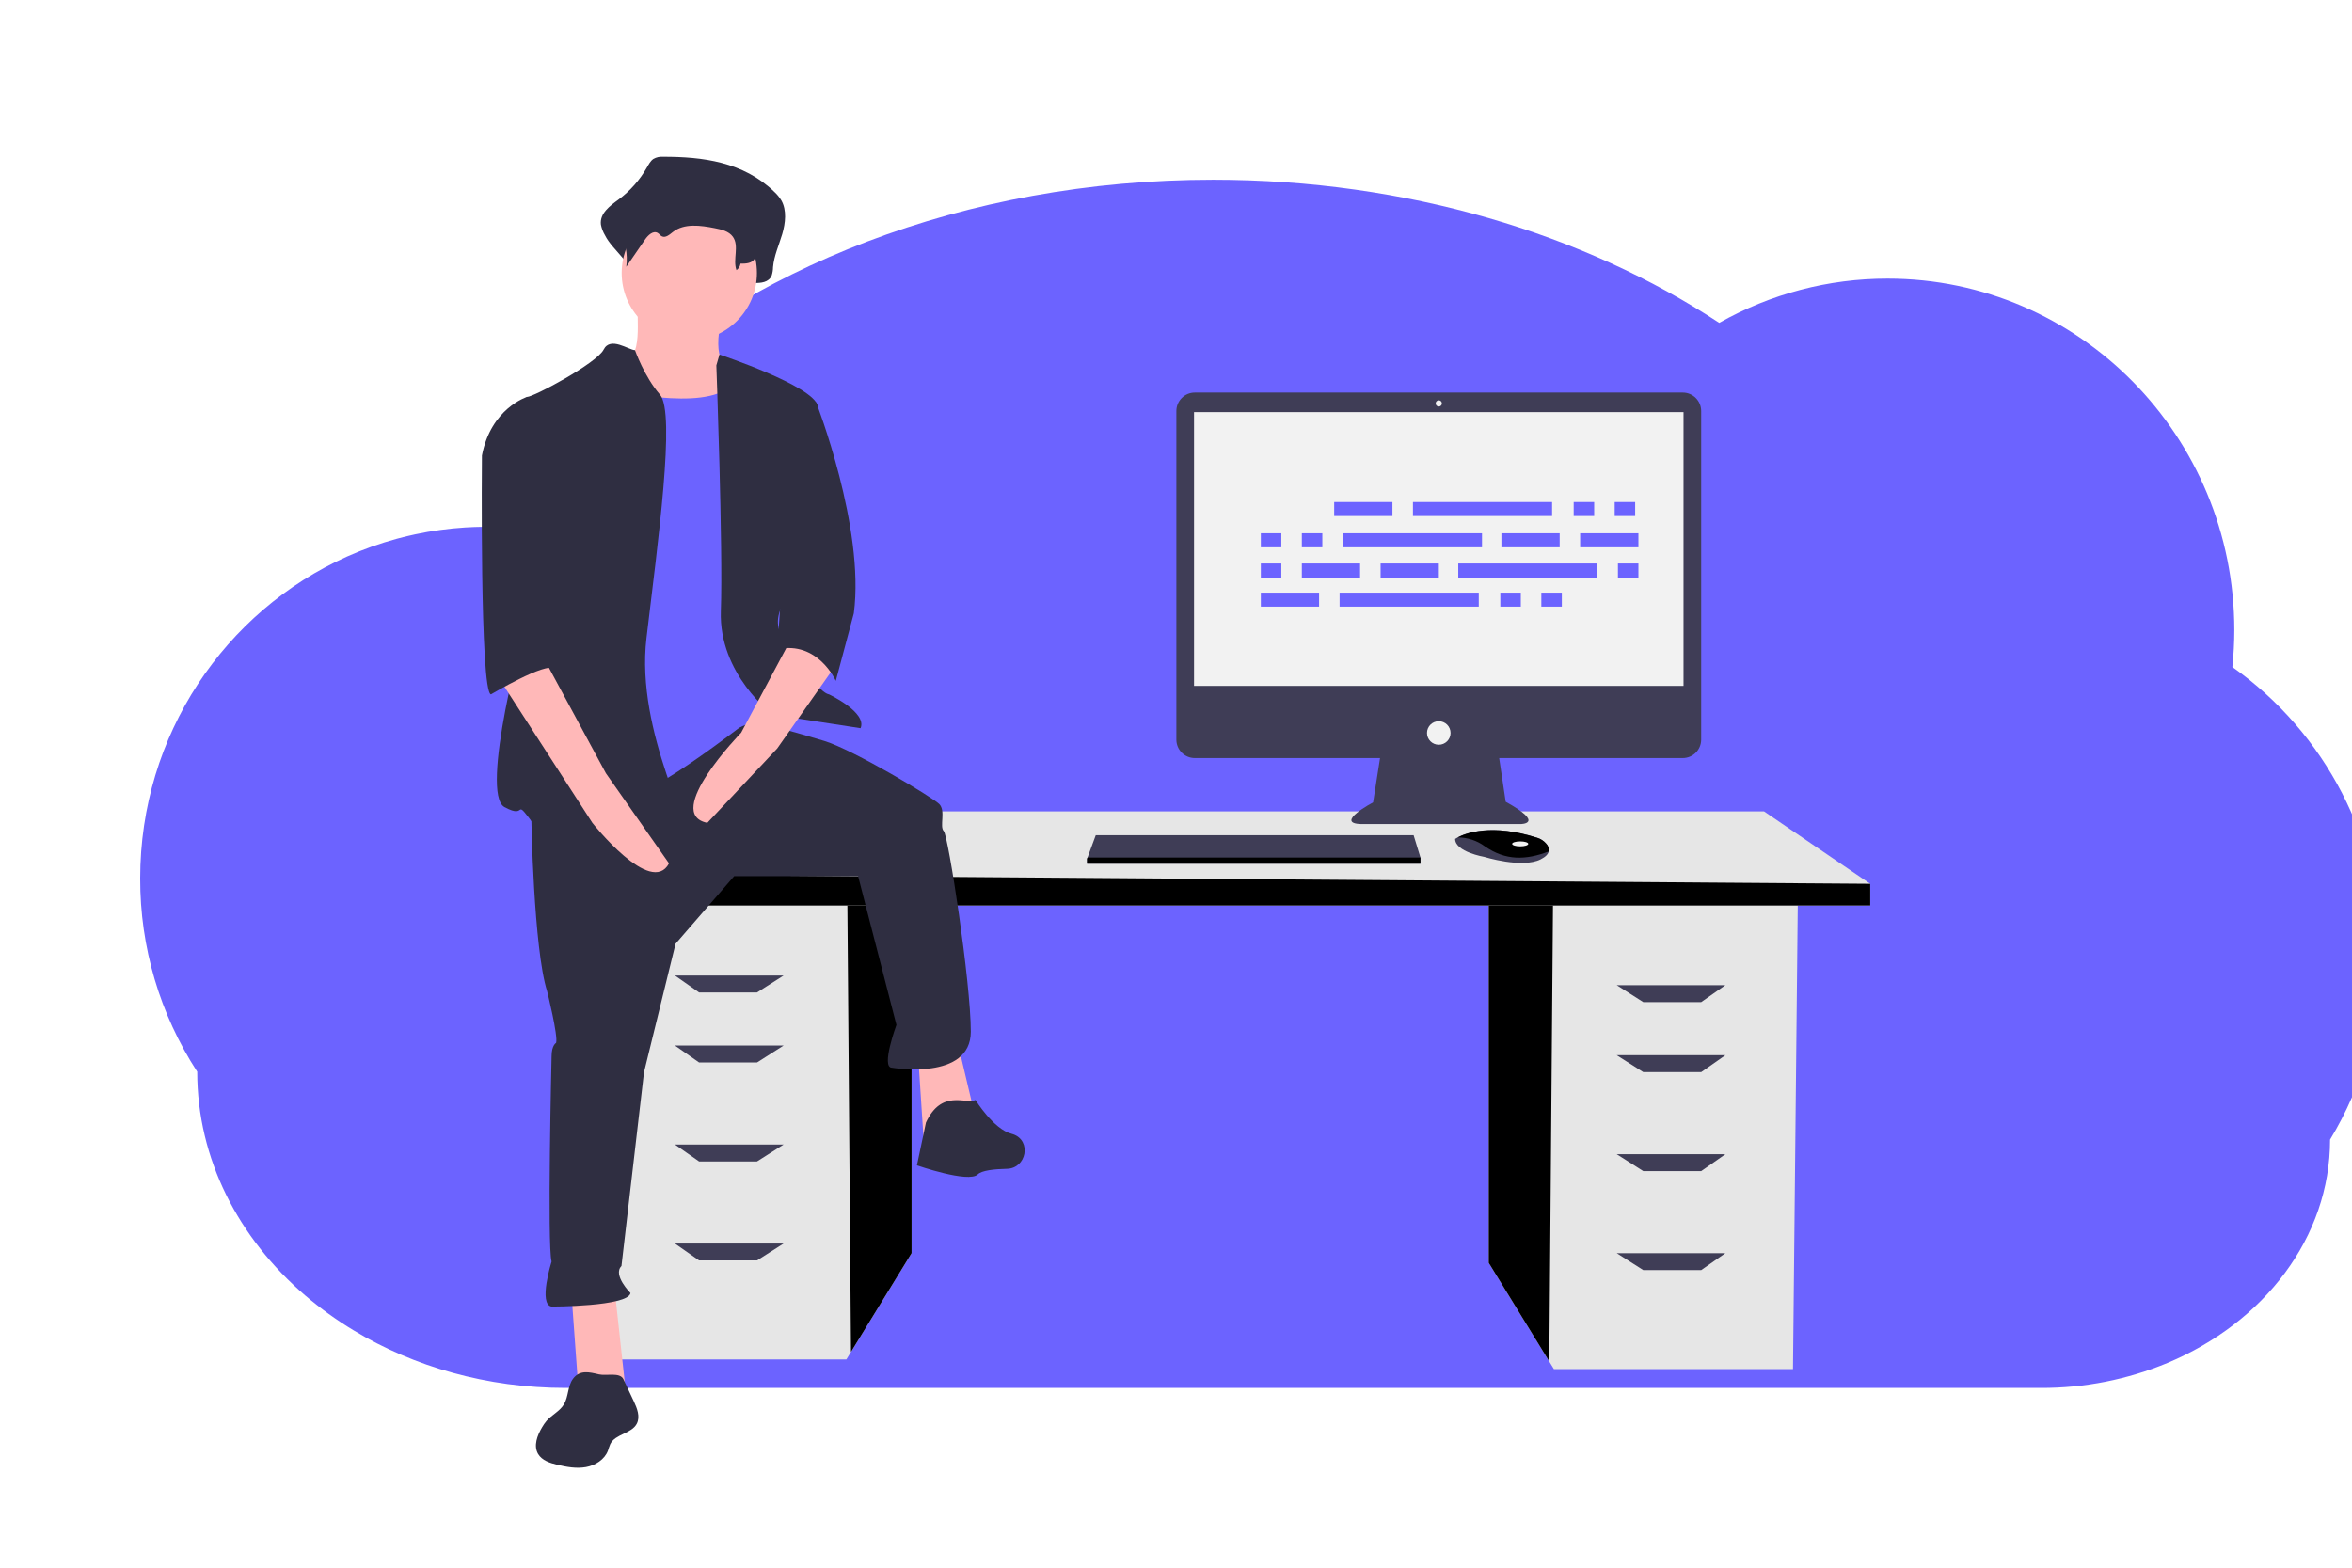 <?xml version="1.0" encoding="UTF-8" standalone="no"?>
<!DOCTYPE svg PUBLIC "-//W3C//DTD SVG 1.1//EN" "http://www.w3.org/Graphics/SVG/1.1/DTD/svg11.dtd">
<svg version="1.1" xmlns="http://www.w3.org/2000/svg" xmlns:xlink="http://www.w3.org/1999/xlink" preserveAspectRatio="xMidYMid meet" viewBox="0 0 1200 800" width="1200" height="800"><defs><path d="M1208.08 537.28C1203.67 552.83 1197.2 567.72 1188.82 581.54C1188.82 631.61 1155.02 674.89 1105.95 695.48C1085.45 704 1063.46 708.35 1041.25 708.27C965.99 708.27 363.84 708.27 288.58 708.27C248.35 708.27 211.07 697.42 180.49 678.93C171.74 673.66 163.44 667.68 155.67 661.05C121.69 631.84 100.62 591.49 100.62 546.91C81.55 517.54 71.44 483.26 71.52 448.24C71.52 374.92 114.89 311.87 177.01 284.03C185.26 280.34 193.79 277.29 202.51 274.92C207.14 273.66 210.93 272.89 211.86 272.66C220.27 270.87 228.79 269.7 237.36 269.16C240.46 268.97 243.58 268.86 246.71 268.83C247.74 268.83 248.31 268.83 248.43 268.83C251.88 268.83 255.31 268.95 258.72 269.15C258.83 268.96 259.73 267.44 259.84 267.25C261.9 263.82 263.64 261.13 264.06 260.45C267.96 254.31 271.42 249.56 272.23 248.35C275.22 244.16 278.33 240.04 281.58 235.98C282.08 235.38 282.35 235.05 282.41 234.98C285.17 231.54 287.48 228.86 288.05 228.18C297.04 217.7 305.14 209.88 307.04 207.84C379.11 137.2 492.02 91.72 618.95 91.72C717.72 91.72 808.01 119.26 877.16 164.76C903.36 149.93 932.95 142.15 963.06 142.18C1060.74 142.18 1139.96 222.51 1139.96 321.6C1139.95 327.86 1139.62 334.13 1138.96 340.37C1186.75 374.19 1215.09 429.16 1214.92 487.71C1214.94 504.47 1212.63 521.15 1208.08 537.28Z" id="f1ssOhuaqE"></path><path d="M759.55 644.44L790.46 694.82L792.81 698.65L914.79 698.65L917.25 459.63L759.55 459.63L759.55 459.63L759.55 644.44Z" id="a4eqDdZgDA"></path><path d="M759.55 644.44L790.46 694.82L792.36 459.63L759.55 459.63L759.55 459.63L759.55 644.44Z" id="bxrgVyKvb"></path><path d="M465.09 639.51L434.18 689.89L431.82 693.72L309.85 693.72L307.39 454.7L465.09 454.7L465.09 454.7L465.09 639.51Z" id="a1rsdXtufF"></path><path d="M465.09 639.51L434.18 689.89L432.28 454.7L465.09 454.7L465.09 454.7L465.09 639.51Z" id="b6dWiT87LL"></path><path d="M954.21 462.09L291.37 462.09L291.37 446.08L352.97 414.04L900 414.04L954.21 451.01L954.21 451.01L954.21 462.09Z" id="bsfy5bo8Y"></path><path d="M954.21 462.09L291.37 462.09L291.37 446.08L954.21 451.01L954.21 451.01L954.21 462.09Z" id="c2ohehSsQb"></path><path d="M356.67 506.45L344.35 497.82L399.79 497.82L386.24 506.45L386.24 506.45L356.67 506.45Z" id="cQzU010tS"></path><path d="M356.67 542.18L344.35 533.55L399.79 533.55L386.24 542.18L386.24 542.18L356.67 542.18Z" id="b1P1zqeczO"></path><path d="M356.67 592.69L344.35 584.07L399.79 584.07L386.24 592.69L386.24 592.69L356.67 592.69Z" id="ay0HYtvjm"></path><path d="M356.67 643.21L344.35 634.58L399.79 634.58L386.24 643.21L386.24 643.21L356.67 643.21Z" id="idzjsrmlT"></path><path d="M867.97 511.38L880.29 502.75L824.85 502.75L838.4 511.38L838.4 511.38L867.97 511.38Z" id="b9uFoDjm9"></path><path d="M867.97 547.11L880.29 538.48L824.85 538.48L838.4 547.11L838.4 547.11L867.97 547.11Z" id="aXvMY9vx"></path><path d="M867.97 597.62L880.29 589L824.85 589L838.4 597.62L838.4 597.62L867.97 597.62Z" id="alK7yT33V"></path><path d="M867.97 648.13L880.29 639.51L824.85 639.51L838.4 648.13L838.4 648.13L867.97 648.13Z" id="a4aSdcybSh"></path><path d="M609.6 200.33C604.41 200.33 600.19 204.55 600.19 209.75C600.19 209.75 600.19 209.75 600.19 209.75C600.19 226.52 600.19 360.67 600.19 377.43C600.19 382.63 604.4 386.85 609.6 386.85C609.6 386.85 609.6 386.85 609.6 386.85C615.9 386.85 647.4 386.85 704.1 386.85C701.98 400.41 700.8 407.94 700.56 409.45C700.56 409.45 680.33 420.2 694.55 420.52C694.55 420.52 775.8 420.52 775.8 420.52C775.8 420.52 788.76 420.52 768.21 409.14C767.99 407.65 766.88 400.22 764.88 386.85C821.07 386.85 852.29 386.85 858.54 386.85C863.73 386.85 867.95 382.64 867.95 377.44C867.95 377.44 867.95 377.44 867.95 377.43C867.95 360.67 867.95 226.52 867.95 209.75C867.95 204.55 863.74 200.33 858.54 200.33C858.54 200.33 858.54 200.33 858.54 200.33C858.54 200.33 634.5 200.33 609.6 200.33Z" id="a1AMPfjWgw"></path><path d="M858.94 210.29C858.94 210.29 858.94 210.29 858.94 210.29C858.94 294.13 858.94 340.7 858.94 350.02C858.94 350.02 858.94 350.02 858.94 350.02C709.1 350.02 625.85 350.02 609.2 350.02C609.2 350.02 609.2 350.02 609.2 350.02C609.2 266.18 609.2 219.61 609.2 210.29C609.2 210.29 609.2 210.29 609.2 210.29C759.04 210.29 842.29 210.29 858.94 210.29Z" id="c83JKH1bi"></path><path d="M734.07 204.29C733.2 204.29 732.49 204.99 732.49 205.87C732.49 206.74 733.2 207.45 734.07 207.45C734.94 207.45 735.65 206.74 735.65 205.87C735.65 204.99 734.94 204.29 734.07 204.29Z" id="g380ExMGOR"></path><path d="M734.07 368.04C730.75 368.04 728.06 370.73 728.06 374.05C728.06 377.36 730.75 380.05 734.07 380.05C737.39 380.05 740.08 377.36 740.08 374.05C740.08 370.73 737.39 368.04 734.07 368.04Z" id="j3s2AvGfnU"></path><path d="M724.71 440.75L554.63 440.75L554.63 438.22L554.87 437.59L559.06 426.21L721.23 426.21L724.71 437.59L724.71 437.59L724.71 440.75Z" id="a2Nc8vEQcp"></path><path d="M786.04 438.54C776.56 443.28 757.27 437.27 757.27 437.27C757.27 437.27 742.41 434.74 742.41 428.1C742.83 427.82 743.27 427.56 743.72 427.33C747.7 425.22 760.92 420.01 784.37 427.55C786.09 428.09 787.63 429.1 788.82 430.47C789.89 431.52 790.39 433.01 790.16 434.49C789.85 435.82 788.68 437.21 786.04 438.54Z" id="c1hvqUsRp"></path><path d="M757.59 431.9C753.57 428.93 748.71 427.33 743.72 427.33C747.7 425.22 760.92 420.01 784.37 427.55C786.09 428.09 787.63 429.1 788.82 430.47C789.89 431.52 790.39 433.01 790.16 434.49C778.55 438.94 768.21 439.27 757.59 431.9Z" id="aazJefpRl"></path><path d="M779.72 430.63C779.72 431.33 777.88 431.9 775.61 431.9C773.34 431.9 771.5 431.33 771.5 430.63C771.5 429.93 773.34 429.37 775.61 429.37C777.88 429.37 779.72 429.93 779.72 430.63Z" id="b24rSjjVmR"></path><path d="M724.71 440.75L554.63 440.75L554.63 438.22L554.87 437.59L724.71 437.59L724.71 437.59L724.71 440.75Z" id="aoCM8UuSo"></path><path d="M333.36 81.11C331.88 82.12 330.95 83.89 330.01 85.53C326.38 91.9 321.47 97.45 315.59 101.82C311.3 104.96 305.85 108.87 306.59 114.66C306.97 116.57 307.68 118.4 308.68 120.08C312.63 128.06 323.41 134.22 322.35 143.33C326.28 136.76 321.03 133.5 324.96 126.93C326.83 123.8 330.07 120.27 332.9 122.23C333.84 122.89 334.46 124.07 335.45 124.65C337.8 126.03 340.3 123.39 342.37 121.52C349.54 115.09 359.74 116.77 368.66 118.78C372.87 119.73 377.5 120.97 379.99 124.99C383.26 130.29 376.88 136 375.27 141.99C374.82 143.73 375.86 145.51 377.61 145.96C377.99 146.06 378.38 146.09 378.77 146.05C381.44 145.78 384.61 145.57 384.77 144.39C388.14 144.51 392.27 144.13 393.71 140.62C394.15 139.23 394.39 137.79 394.4 136.33C394.93 130.44 397.43 125.07 399.09 119.46C400.75 113.85 401.47 107.28 398.67 102.31C397.67 100.66 396.44 99.16 395.01 97.86C379.15 82.51 358.29 79.98 338.31 80C336.59 79.86 334.86 80.24 333.36 81.11Z" id="c2l0sKgEY9"></path><path d="M316.6 185.88C316.6 185.88 328.1 227.28 328.1 227.28C331.94 227.74 351.1 230.04 385.6 234.18C377.32 206.58 372.72 191.24 371.8 188.18C371.8 188.18 362.6 184.73 368.35 161.73C374.1 138.73 325.8 154.83 325.8 154.83C323.96 161.04 329.25 183.58 316.6 185.88Z" id="cb8CaYmA"></path><path d="M295.33 711.99L319.48 711.99L312.58 648.74L290.73 648.74L290.73 648.74L295.33 711.99Z" id="eg998Uc5L"></path><path d="M471.27 582.04L497.72 570.54L487.37 526.84L467.82 529.14L467.82 529.14L471.27 582.04Z" id="c1W0MpCCf"></path><path d="M271.07 417.21C271.07 417.21 272.22 483.91 279.12 505.76C279.12 505.76 284.87 528.76 283.72 532.21C283.72 532.21 281.42 533.36 281.42 539.11C281.42 539.11 279.12 635.71 281.42 643.76C281.42 643.76 274.52 665.6 281.42 666.75C281.42 666.75 320.52 666.75 321.67 659.85C321.67 659.85 312.47 650.65 317.07 646.06C317.07 646.06 328.57 547.16 328.57 547.16C329.64 542.79 335.01 520.94 344.67 481.61L374.57 447.11L437.81 447.11C449.54 492.65 456.06 517.95 457.36 523.01C457.36 523.01 449.31 544.86 455.06 544.86C455.06 544.86 495.31 551.76 495.31 526.46C495.31 501.16 483.81 426.41 481.51 424.11C479.21 421.81 482.66 413.76 479.21 410.31C475.76 406.86 435.51 382.71 420.56 378.11C405.62 373.51 384.64 368.04 384.64 368.04C361.93 377.87 293.78 407.38 271.07 417.21Z" id="a3zm6Bpc7"></path><path d="M472.42 572.84C472.42 572.84 467.82 594.69 467.82 594.69C467.82 594.69 494.27 603.89 498.87 599.29C500.87 597.29 507.23 596.59 513.77 596.45C523.73 596.22 526.38 582.13 516.97 578.85C516.55 578.7 516.21 578.62 516.12 578.59C506.92 576.29 497.72 561.34 497.72 561.34C492.66 563.64 480.47 555.59 472.42 572.84Z" id="b5eqQJZcT"></path><path d="M351.68 104.81C332.62 104.81 317.18 120.25 317.18 139.3C317.18 158.36 332.62 173.8 351.68 173.8C370.73 173.8 386.18 158.36 386.18 139.3C386.18 120.25 370.73 104.81 351.68 104.81Z" id="b28MbFJWhu"></path><path d="M376.98 193.35C376.98 193.35 396.53 245.1 396.53 245.1C396.99 250.01 399.29 274.54 403.43 318.7C397.22 342.85 393.77 356.26 393.08 358.95C393.08 358.95 339.03 402.65 321.78 406.1C321.78 406.1 278.08 411.85 278.08 411.85C278.08 411.85 286.13 284.2 286.13 281.9C286.13 279.6 306.83 200.25 306.83 200.25C320.86 198.87 363.18 211.75 376.98 193.35Z" id="a103MRhRXr"></path><path d="M307.98 178.4C304.53 185.3 272.33 202.55 268.88 202.55C265.43 202.55 275.78 298 271.18 309.5C266.58 321 244.73 404.95 257.38 411.85C270.03 418.75 260.83 404.95 273.48 422.2C286.13 439.44 348.23 439.44 351.68 432.54C355.13 425.65 324.08 373.9 329.83 325.6C335.58 277.3 344.78 210.6 336.73 201.4C328.68 192.2 323.97 178.69 323.97 178.69C320.77 178.63 311.43 171.5 307.98 178.4Z" id="aQghPzNB6"></path><path d="M367.08 180.94C367.08 180.94 414.93 196.8 417.23 207.15C417.23 207.15 418.38 289.95 410.33 295.7C410.33 295.7 390.78 310.65 398.83 324.45C398.83 324.45 416.08 353.2 422.98 354.35C422.98 354.35 442.52 363.55 439.07 371.6C439.07 371.6 394.23 364.7 394.23 364.7C394.23 364.7 366.63 344 367.78 311.8C368.93 279.6 365.48 186.45 365.48 186.45C365.8 185.35 366.92 181.49 367.08 180.94Z" id="a2qu24RuL"></path><path d="M405.73 322.15C389.17 353.2 379.97 370.45 378.13 373.9C378.13 373.9 337.88 415.3 360.88 419.9C360.88 419.9 396.53 381.95 396.53 381.95C398.52 379.11 408.49 364.93 426.43 339.4L405.73 322.15Z" id="dH7bRb3SW"></path><path d="M335.96 89.81C334.83 90.64 333.9 91.7 333.23 92.94C330.16 97.55 326.17 101.47 321.49 104.45C318.01 106.67 313.57 109.43 314.17 113.52C314.49 114.9 315.07 116.19 315.87 117.35C319.1 123.05 320.38 129.64 319.53 136.14C320.49 134.74 328.16 123.59 329.12 122.2C330.64 119.98 333.29 117.49 335.59 118.88C336.36 119.34 336.86 120.18 337.66 120.58C339.57 121.56 341.61 119.7 343.3 118.38C349.14 113.83 357.44 115.02 364.7 116.44C368.13 117.11 371.89 117.98 373.92 120.83C377.29 125.56 373.77 132.39 375.74 137.85C376.85 137.07 377.6 135.88 377.81 134.54C380.56 134.62 383.92 134.35 385.09 131.87C385.45 130.9 385.64 129.88 385.65 128.84C386.08 124.68 388.12 120.88 389.47 116.92C390.82 112.95 391.4 108.31 389.13 104.8C388.3 103.61 387.29 102.55 386.15 101.65C373.23 90.8 356.26 89.01 340 89.03C338.6 88.92 337.21 89.19 335.96 89.81Z" id="aa0mdIj6f"></path><path d="M405.73 202.55C412.15 204.26 415.73 205.21 416.44 205.4C416.44 205.4 441.37 269.25 435.63 312.95C435.63 312.95 426.43 347.45 426.43 347.45C426.43 347.45 417.23 326.75 396.53 331.35C397.75 314.18 400.82 271.24 405.73 202.55Z" id="e1TVwnPdg"></path><path d="M287.65 716.76C285.52 720.22 281.51 722.03 278.84 725.08C277.99 726.1 277.24 727.19 276.58 728.34C274.11 732.48 272.1 737.78 274.53 741.94C276.49 745.29 280.61 746.6 284.38 747.49C289.15 748.62 294.1 749.52 298.93 748.66C303.75 747.8 308.47 744.84 310.19 740.25C310.53 739.1 310.93 737.97 311.39 736.86C314.01 731.71 322.21 731.65 324.88 726.54C326.76 722.96 325.04 718.63 323.31 714.97C322.79 713.86 318.58 704.92 318.06 703.81C316.31 700.1 309.24 702.23 305.56 701.34C300.75 700.19 295.78 698.91 292.32 703.63C289.55 707.4 290.11 712.78 287.65 716.76Z" id="a1rliR2SBZ"></path><path d="M253.93 345.15C282.91 390 299.01 414.91 302.23 419.9C302.23 419.9 332.13 457.84 341.33 440.59C341.33 440.59 309.13 394.6 309.13 394.6C307.06 390.76 296.71 371.6 278.08 337.1L253.93 345.15Z" id="a28qtaPTeb"></path><path d="M268.88 202.55C268.88 202.55 250.48 208.3 245.88 232.45C245.88 232.45 244.73 353.2 250.48 354.35C250.48 354.35 278.88 337.53 282.5 341.34C282.5 341.34 274.63 325.6 278.08 315.25C281.53 304.9 278.08 204.85 278.08 204.85C276.24 204.39 269.8 202.78 268.88 202.55Z" id="d1nhEA5cds"></path><path d="M710.43 256.18C710.43 256.18 710.43 256.18 710.43 256.18C710.43 260.48 710.43 262.86 710.43 263.34C710.43 263.34 710.43 263.34 710.43 263.34C692.6 263.34 682.69 263.34 680.71 263.34C680.71 263.34 680.71 263.34 680.71 263.34C680.71 259.05 680.71 256.66 680.71 256.18C680.71 256.18 680.71 256.18 680.71 256.18C698.54 256.18 708.45 256.18 710.43 256.18Z" id="a3taLhgz5w"></path><path d="M813.36 256.18C813.36 256.18 813.36 256.18 813.36 256.18C813.36 260.48 813.36 262.86 813.36 263.34C813.36 263.34 813.36 263.34 813.36 263.34C807.08 263.34 803.6 263.34 802.9 263.34C802.9 263.34 802.9 263.34 802.9 263.34C802.9 259.05 802.9 256.66 802.9 256.18C802.9 256.18 802.9 256.18 802.9 256.18C809.18 256.18 812.66 256.18 813.36 256.18Z" id="a1kaSCOknU"></path><path d="M834.27 256.18C834.27 256.18 834.27 256.18 834.27 256.18C834.27 260.48 834.27 262.86 834.27 263.34C834.27 263.34 834.27 263.34 834.27 263.34C828 263.34 824.51 263.34 823.82 263.34C823.82 263.34 823.82 263.34 823.82 263.34C823.82 259.05 823.82 256.66 823.82 256.18C823.82 256.18 823.82 256.18 823.82 256.18C830.09 256.18 833.58 256.18 834.27 256.18Z" id="atra3cmU2"></path><path d="M791.89 256.18C791.89 256.18 791.89 256.18 791.89 256.18C791.89 260.48 791.89 262.86 791.89 263.34C791.89 263.34 791.89 263.34 791.89 263.34C749.29 263.34 725.62 263.34 720.89 263.34C720.89 263.34 720.89 263.34 720.89 263.34C720.89 259.05 720.89 256.66 720.89 256.18C720.89 256.18 720.89 256.18 720.89 256.18C763.49 256.18 787.16 256.18 791.89 256.18Z" id="f3a3S4Hz7I"></path><path d="M673 302.42C673 302.42 673 302.42 673 302.42C673 306.71 673 309.1 673 309.57C673 309.57 673 309.57 673 309.57C655.17 309.57 645.26 309.57 643.28 309.57C643.28 309.57 643.28 309.57 643.28 309.57C643.28 305.28 643.28 302.89 643.28 302.42C643.28 302.42 643.28 302.42 643.28 302.42C661.12 302.42 671.02 302.42 673 302.42Z" id="e2uZOBDoz"></path><path d="M775.93 302.42C775.93 302.42 775.93 302.42 775.93 302.42C775.93 306.71 775.93 309.1 775.93 309.57C775.93 309.57 775.93 309.57 775.93 309.57C769.66 309.57 766.17 309.57 765.47 309.57C765.47 309.57 765.47 309.57 765.47 309.57C765.47 305.28 765.47 302.89 765.47 302.42C765.47 302.42 765.47 302.42 765.47 302.42C771.75 302.42 775.23 302.42 775.93 302.42Z" id="bPlnR0IHv"></path><path d="M796.85 302.42C796.85 302.42 796.85 302.42 796.85 302.42C796.85 306.71 796.85 309.1 796.85 309.57C796.85 309.57 796.85 309.57 796.85 309.57C790.57 309.57 787.09 309.57 786.39 309.57C786.39 309.57 786.39 309.57 786.39 309.57C786.39 305.28 786.39 302.89 786.39 302.42C786.39 302.42 786.39 302.42 786.39 302.42C792.66 302.42 796.15 302.42 796.85 302.42Z" id="a3J8CoXI8N"></path><path d="M754.47 302.42C754.47 302.42 754.47 302.42 754.47 302.42C754.47 306.71 754.47 309.1 754.47 309.57C754.47 309.57 754.47 309.57 754.47 309.57C711.86 309.57 688.2 309.57 683.46 309.57C683.46 309.57 683.46 309.57 683.46 309.57C683.46 305.28 683.46 302.89 683.46 302.42C683.46 302.42 683.46 302.42 683.46 302.42C726.06 302.42 749.73 302.42 754.47 302.42Z" id="c25wBl97"></path><path d="M795.75 272.14C795.75 272.14 795.75 272.14 795.75 272.14C795.75 276.44 795.75 278.82 795.75 279.3C795.75 279.3 795.75 279.3 795.75 279.3C777.91 279.3 768.01 279.3 766.02 279.3C766.02 279.3 766.02 279.3 766.02 279.3C766.02 275.01 766.02 272.62 766.02 272.14C766.02 272.14 766.02 272.14 766.02 272.14C783.86 272.14 793.76 272.14 795.75 272.14Z" id="acn1lIpnw"></path><path d="M835.93 272.14C835.93 272.14 835.93 272.14 835.93 272.14C835.93 276.44 835.93 278.82 835.93 279.3C835.93 279.3 835.93 279.3 835.93 279.3C818.09 279.3 808.19 279.3 806.2 279.3C806.2 279.3 806.2 279.3 806.2 279.3C806.2 275.01 806.2 272.62 806.2 272.14C806.2 272.14 806.2 272.14 806.2 272.14C824.04 272.14 833.94 272.14 835.93 272.14Z" id="fRdEb1eur"></path><path d="M653.74 272.14C653.74 272.14 653.74 272.14 653.74 272.14C653.74 276.44 653.74 278.82 653.74 279.3C653.74 279.3 653.74 279.3 653.74 279.3C647.47 279.3 643.98 279.3 643.28 279.3C643.28 279.3 643.28 279.3 643.28 279.3C643.28 275.01 643.28 272.62 643.28 272.14C643.28 272.14 643.28 272.14 643.28 272.14C649.56 272.14 653.04 272.14 653.74 272.14Z" id="c4mdB3WeB"></path><path d="M674.66 272.14C674.66 272.14 674.66 272.14 674.66 272.14C674.66 276.44 674.66 278.82 674.66 279.3C674.66 279.3 674.66 279.3 674.66 279.3C668.38 279.3 664.9 279.3 664.2 279.3C664.2 279.3 664.2 279.3 664.2 279.3C664.2 275.01 664.2 272.62 664.2 272.14C664.2 272.14 664.2 272.14 664.2 272.14C670.47 272.14 673.96 272.14 674.66 272.14Z" id="bmG5eVLDl"></path><path d="M756.12 272.14C756.12 272.14 756.12 272.14 756.12 272.14C756.12 276.44 756.12 278.82 756.12 279.3C756.12 279.3 756.12 279.3 756.12 279.3C713.51 279.3 689.85 279.3 685.11 279.3C685.11 279.3 685.11 279.3 685.11 279.3C685.11 275.01 685.11 272.62 685.11 272.14C685.11 272.14 685.11 272.14 685.11 272.14C727.72 272.14 751.38 272.14 756.12 272.14Z" id="b1t8uCSJXE"></path><path d="M734.1 287.56C734.1 287.56 734.1 287.56 734.1 287.56C734.1 291.85 734.1 294.23 734.1 294.71C734.1 294.71 734.1 294.71 734.1 294.71C716.27 294.71 706.36 294.71 704.38 294.71C704.38 294.71 704.38 294.71 704.38 294.71C704.38 290.42 704.38 288.03 704.38 287.56C704.38 287.56 704.38 287.56 704.38 287.56C722.21 287.56 732.12 287.56 734.1 287.56Z" id="efmDU6pZX"></path><path d="M693.92 287.56C693.92 287.56 693.92 287.56 693.92 287.56C693.92 291.85 693.92 294.23 693.92 294.71C693.92 294.71 693.92 294.71 693.92 294.71C676.09 294.71 666.18 294.71 664.2 294.71C664.2 294.71 664.2 294.71 664.2 294.71C664.2 290.42 664.2 288.03 664.2 287.56C664.2 287.56 664.2 287.56 664.2 287.56C682.03 287.56 691.94 287.56 693.92 287.56Z" id="d1pMzFJY9G"></path><path d="M653.74 287.56C653.74 287.56 653.74 287.56 653.74 287.56C653.74 291.85 653.74 294.23 653.74 294.71C653.74 294.71 653.74 294.71 653.74 294.71C647.47 294.71 643.98 294.71 643.28 294.71C643.28 294.71 643.28 294.71 643.28 294.71C643.28 290.42 643.28 288.03 643.28 287.56C643.28 287.56 643.28 287.56 643.28 287.56C649.56 287.56 653.04 287.56 653.74 287.56Z" id="b5dMnd4YSq"></path><path d="M835.93 287.56C835.93 287.56 835.93 287.56 835.93 287.56C835.93 291.85 835.93 294.23 835.93 294.71C835.93 294.71 835.93 294.71 835.93 294.71C829.65 294.71 826.17 294.71 825.47 294.71C825.47 294.71 825.47 294.71 825.47 294.71C825.47 290.42 825.47 288.03 825.47 287.56C825.47 287.56 825.47 287.56 825.47 287.56C831.74 287.56 835.23 287.56 835.93 287.56Z" id="auJTGqvnK"></path><path d="M815.01 287.56C815.01 287.56 815.01 287.56 815.01 287.56C815.01 291.85 815.01 294.23 815.01 294.71C815.01 294.71 815.01 294.71 815.01 294.71C772.41 294.71 748.74 294.71 744.01 294.71C744.01 294.71 744.01 294.71 744.01 294.71C744.01 290.42 744.01 288.03 744.01 287.56C744.01 287.56 744.01 287.56 744.01 287.56C786.61 287.56 810.28 287.56 815.01 287.56Z" id="a1E5C1V6Bj"></path></defs><g><g><g><use xlink:href="#f1ssOhuaqE" opacity="1" fill="#6c63ff" fill-opacity="1"></use><g><use xlink:href="#f1ssOhuaqE" opacity="1" fill-opacity="0" stroke="#000000" stroke-width="1" stroke-opacity="0"></use></g></g><g><use xlink:href="#a4eqDdZgDA" opacity="1" fill="#e6e6e6" fill-opacity="1"></use><g><use xlink:href="#a4eqDdZgDA" opacity="1" fill-opacity="0" stroke="#000000" stroke-width="1" stroke-opacity="0"></use></g></g><g><use xlink:href="#bxrgVyKvb" opacity="1" fill="#000000" fill-opacity="1"></use><g><use xlink:href="#bxrgVyKvb" opacity="1" fill-opacity="0" stroke="#000000" stroke-width="1" stroke-opacity="0"></use></g></g><g><use xlink:href="#a1rsdXtufF" opacity="1" fill="#e6e6e6" fill-opacity="1"></use><g><use xlink:href="#a1rsdXtufF" opacity="1" fill-opacity="0" stroke="#000000" stroke-width="1" stroke-opacity="0"></use></g></g><g><use xlink:href="#b6dWiT87LL" opacity="1" fill="#000000" fill-opacity="1"></use><g><use xlink:href="#b6dWiT87LL" opacity="1" fill-opacity="0" stroke="#000000" stroke-width="1" stroke-opacity="0"></use></g></g><g><use xlink:href="#bsfy5bo8Y" opacity="1" fill="#e6e6e6" fill-opacity="1"></use><g><use xlink:href="#bsfy5bo8Y" opacity="1" fill-opacity="0" stroke="#000000" stroke-width="1" stroke-opacity="0"></use></g></g><g><use xlink:href="#c2ohehSsQb" opacity="1" fill="#000000" fill-opacity="1"></use><g><use xlink:href="#c2ohehSsQb" opacity="1" fill-opacity="0" stroke="#000000" stroke-width="1" stroke-opacity="0"></use></g></g><g><use xlink:href="#cQzU010tS" opacity="1" fill="#3f3d56" fill-opacity="1"></use><g><use xlink:href="#cQzU010tS" opacity="1" fill-opacity="0" stroke="#000000" stroke-width="1" stroke-opacity="0"></use></g></g><g><use xlink:href="#b1P1zqeczO" opacity="1" fill="#3f3d56" fill-opacity="1"></use><g><use xlink:href="#b1P1zqeczO" opacity="1" fill-opacity="0" stroke="#000000" stroke-width="1" stroke-opacity="0"></use></g></g><g><use xlink:href="#ay0HYtvjm" opacity="1" fill="#3f3d56" fill-opacity="1"></use><g><use xlink:href="#ay0HYtvjm" opacity="1" fill-opacity="0" stroke="#000000" stroke-width="1" stroke-opacity="0"></use></g></g><g><use xlink:href="#idzjsrmlT" opacity="1" fill="#3f3d56" fill-opacity="1"></use><g><use xlink:href="#idzjsrmlT" opacity="1" fill-opacity="0" stroke="#000000" stroke-width="1" stroke-opacity="0"></use></g></g><g><use xlink:href="#b9uFoDjm9" opacity="1" fill="#3f3d56" fill-opacity="1"></use><g><use xlink:href="#b9uFoDjm9" opacity="1" fill-opacity="0" stroke="#000000" stroke-width="1" stroke-opacity="0"></use></g></g><g><use xlink:href="#aXvMY9vx" opacity="1" fill="#3f3d56" fill-opacity="1"></use><g><use xlink:href="#aXvMY9vx" opacity="1" fill-opacity="0" stroke="#000000" stroke-width="1" stroke-opacity="0"></use></g></g><g><use xlink:href="#alK7yT33V" opacity="1" fill="#3f3d56" fill-opacity="1"></use><g><use xlink:href="#alK7yT33V" opacity="1" fill-opacity="0" stroke="#000000" stroke-width="1" stroke-opacity="0"></use></g></g><g><use xlink:href="#a4aSdcybSh" opacity="1" fill="#3f3d56" fill-opacity="1"></use><g><use xlink:href="#a4aSdcybSh" opacity="1" fill-opacity="0" stroke="#000000" stroke-width="1" stroke-opacity="0"></use></g></g><g><use xlink:href="#a1AMPfjWgw" opacity="1" fill="#3f3d56" fill-opacity="1"></use><g><use xlink:href="#a1AMPfjWgw" opacity="1" fill-opacity="0" stroke="#000000" stroke-width="1" stroke-opacity="0"></use></g></g><g><use xlink:href="#c83JKH1bi" opacity="1" fill="#f2f2f2" fill-opacity="1"></use><g><use xlink:href="#c83JKH1bi" opacity="1" fill-opacity="0" stroke="#000000" stroke-width="1" stroke-opacity="0"></use></g></g><g><use xlink:href="#g380ExMGOR" opacity="1" fill="#f2f2f2" fill-opacity="1"></use><g><use xlink:href="#g380ExMGOR" opacity="1" fill-opacity="0" stroke="#000000" stroke-width="1" stroke-opacity="0"></use></g></g><g><use xlink:href="#j3s2AvGfnU" opacity="1" fill="#f2f2f2" fill-opacity="1"></use><g><use xlink:href="#j3s2AvGfnU" opacity="1" fill-opacity="0" stroke="#000000" stroke-width="1" stroke-opacity="0"></use></g></g><g><use xlink:href="#a2Nc8vEQcp" opacity="1" fill="#3f3d56" fill-opacity="1"></use><g><use xlink:href="#a2Nc8vEQcp" opacity="1" fill-opacity="0" stroke="#000000" stroke-width="1" stroke-opacity="0"></use></g></g><g><use xlink:href="#c1hvqUsRp" opacity="1" fill="#3f3d56" fill-opacity="1"></use><g><use xlink:href="#c1hvqUsRp" opacity="1" fill-opacity="0" stroke="#000000" stroke-width="1" stroke-opacity="0"></use></g></g><g><use xlink:href="#aazJefpRl" opacity="1" fill="#000000" fill-opacity="1"></use><g><use xlink:href="#aazJefpRl" opacity="1" fill-opacity="0" stroke="#000000" stroke-width="1" stroke-opacity="0"></use></g></g><g><use xlink:href="#b24rSjjVmR" opacity="1" fill="#f2f2f2" fill-opacity="1"></use><g><use xlink:href="#b24rSjjVmR" opacity="1" fill-opacity="0" stroke="#000000" stroke-width="1" stroke-opacity="0"></use></g></g><g><use xlink:href="#aoCM8UuSo" opacity="1" fill="#000000" fill-opacity="1"></use><g><use xlink:href="#aoCM8UuSo" opacity="1" fill-opacity="0" stroke="#000000" stroke-width="1" stroke-opacity="0"></use></g></g><g><use xlink:href="#c2l0sKgEY9" opacity="1" fill="#2f2e41" fill-opacity="1"></use><g><use xlink:href="#c2l0sKgEY9" opacity="1" fill-opacity="0" stroke="#000000" stroke-width="1" stroke-opacity="0"></use></g></g><g><use xlink:href="#cb8CaYmA" opacity="1" fill="#ffb8b8" fill-opacity="1"></use><g><use xlink:href="#cb8CaYmA" opacity="1" fill-opacity="0" stroke="#000000" stroke-width="1" stroke-opacity="0"></use></g></g><g><use xlink:href="#eg998Uc5L" opacity="1" fill="#ffb8b8" fill-opacity="1"></use><g><use xlink:href="#eg998Uc5L" opacity="1" fill-opacity="0" stroke="#000000" stroke-width="1" stroke-opacity="0"></use></g></g><g><use xlink:href="#c1W0MpCCf" opacity="1" fill="#ffb8b8" fill-opacity="1"></use><g><use xlink:href="#c1W0MpCCf" opacity="1" fill-opacity="0" stroke="#000000" stroke-width="1" stroke-opacity="0"></use></g></g><g><use xlink:href="#a3zm6Bpc7" opacity="1" fill="#2f2e41" fill-opacity="1"></use><g><use xlink:href="#a3zm6Bpc7" opacity="1" fill-opacity="0" stroke="#000000" stroke-width="1" stroke-opacity="0"></use></g></g><g><use xlink:href="#b5eqQJZcT" opacity="1" fill="#2f2e41" fill-opacity="1"></use><g><use xlink:href="#b5eqQJZcT" opacity="1" fill-opacity="0" stroke="#000000" stroke-width="1" stroke-opacity="0"></use></g></g><g><use xlink:href="#b28MbFJWhu" opacity="1" fill="#ffb8b8" fill-opacity="1"></use><g><use xlink:href="#b28MbFJWhu" opacity="1" fill-opacity="0" stroke="#000000" stroke-width="1" stroke-opacity="0"></use></g></g><g><use xlink:href="#a103MRhRXr" opacity="1" fill="#6c63ff" fill-opacity="1"></use><g><use xlink:href="#a103MRhRXr" opacity="1" fill-opacity="0" stroke="#000000" stroke-width="1" stroke-opacity="0"></use></g></g><g><use xlink:href="#aQghPzNB6" opacity="1" fill="#2f2e41" fill-opacity="1"></use><g><use xlink:href="#aQghPzNB6" opacity="1" fill-opacity="0" stroke="#000000" stroke-width="1" stroke-opacity="0"></use></g></g><g><use xlink:href="#a2qu24RuL" opacity="1" fill="#2f2e41" fill-opacity="1"></use><g><use xlink:href="#a2qu24RuL" opacity="1" fill-opacity="0" stroke="#000000" stroke-width="1" stroke-opacity="0"></use></g></g><g><use xlink:href="#dH7bRb3SW" opacity="1" fill="#ffb8b8" fill-opacity="1"></use><g><use xlink:href="#dH7bRb3SW" opacity="1" fill-opacity="0" stroke="#000000" stroke-width="1" stroke-opacity="0"></use></g></g><g><use xlink:href="#aa0mdIj6f" opacity="1" fill="#2f2e41" fill-opacity="1"></use><g><use xlink:href="#aa0mdIj6f" opacity="1" fill-opacity="0" stroke="#000000" stroke-width="1" stroke-opacity="0"></use></g></g><g><use xlink:href="#e1TVwnPdg" opacity="1" fill="#2f2e41" fill-opacity="1"></use><g><use xlink:href="#e1TVwnPdg" opacity="1" fill-opacity="0" stroke="#000000" stroke-width="1" stroke-opacity="0"></use></g></g><g><use xlink:href="#a1rliR2SBZ" opacity="1" fill="#2f2e41" fill-opacity="1"></use><g><use xlink:href="#a1rliR2SBZ" opacity="1" fill-opacity="0" stroke="#000000" stroke-width="1" stroke-opacity="0"></use></g></g><g><use xlink:href="#a28qtaPTeb" opacity="1" fill="#ffb8b8" fill-opacity="1"></use><g><use xlink:href="#a28qtaPTeb" opacity="1" fill-opacity="0" stroke="#000000" stroke-width="1" stroke-opacity="0"></use></g></g><g><use xlink:href="#d1nhEA5cds" opacity="1" fill="#2f2e41" fill-opacity="1"></use><g><use xlink:href="#d1nhEA5cds" opacity="1" fill-opacity="0" stroke="#000000" stroke-width="1" stroke-opacity="0"></use></g></g><g><use xlink:href="#a3taLhgz5w" opacity="1" fill="#6c63ff" fill-opacity="1"></use><g><use xlink:href="#a3taLhgz5w" opacity="1" fill-opacity="0" stroke="#000000" stroke-width="1" stroke-opacity="0"></use></g></g><g><use xlink:href="#a1kaSCOknU" opacity="1" fill="#6c63ff" fill-opacity="1"></use><g><use xlink:href="#a1kaSCOknU" opacity="1" fill-opacity="0" stroke="#000000" stroke-width="1" stroke-opacity="0"></use></g></g><g><use xlink:href="#atra3cmU2" opacity="1" fill="#6c63ff" fill-opacity="1"></use><g><use xlink:href="#atra3cmU2" opacity="1" fill-opacity="0" stroke="#000000" stroke-width="1" stroke-opacity="0"></use></g></g><g><use xlink:href="#f3a3S4Hz7I" opacity="1" fill="#6c63ff" fill-opacity="1"></use><g><use xlink:href="#f3a3S4Hz7I" opacity="1" fill-opacity="0" stroke="#000000" stroke-width="1" stroke-opacity="0"></use></g></g><g><use xlink:href="#e2uZOBDoz" opacity="1" fill="#6c63ff" fill-opacity="1"></use><g><use xlink:href="#e2uZOBDoz" opacity="1" fill-opacity="0" stroke="#000000" stroke-width="1" stroke-opacity="0"></use></g></g><g><use xlink:href="#bPlnR0IHv" opacity="1" fill="#6c63ff" fill-opacity="1"></use><g><use xlink:href="#bPlnR0IHv" opacity="1" fill-opacity="0" stroke="#000000" stroke-width="1" stroke-opacity="0"></use></g></g><g><use xlink:href="#a3J8CoXI8N" opacity="1" fill="#6c63ff" fill-opacity="1"></use><g><use xlink:href="#a3J8CoXI8N" opacity="1" fill-opacity="0" stroke="#000000" stroke-width="1" stroke-opacity="0"></use></g></g><g><use xlink:href="#c25wBl97" opacity="1" fill="#6c63ff" fill-opacity="1"></use><g><use xlink:href="#c25wBl97" opacity="1" fill-opacity="0" stroke="#000000" stroke-width="1" stroke-opacity="0"></use></g></g><g><use xlink:href="#acn1lIpnw" opacity="1" fill="#6c63ff" fill-opacity="1"></use><g><use xlink:href="#acn1lIpnw" opacity="1" fill-opacity="0" stroke="#000000" stroke-width="1" stroke-opacity="0"></use></g></g><g><use xlink:href="#fRdEb1eur" opacity="1" fill="#6c63ff" fill-opacity="1"></use><g><use xlink:href="#fRdEb1eur" opacity="1" fill-opacity="0" stroke="#000000" stroke-width="1" stroke-opacity="0"></use></g></g><g><use xlink:href="#c4mdB3WeB" opacity="1" fill="#6c63ff" fill-opacity="1"></use><g><use xlink:href="#c4mdB3WeB" opacity="1" fill-opacity="0" stroke="#000000" stroke-width="1" stroke-opacity="0"></use></g></g><g><use xlink:href="#bmG5eVLDl" opacity="1" fill="#6c63ff" fill-opacity="1"></use><g><use xlink:href="#bmG5eVLDl" opacity="1" fill-opacity="0" stroke="#000000" stroke-width="1" stroke-opacity="0"></use></g></g><g><use xlink:href="#b1t8uCSJXE" opacity="1" fill="#6c63ff" fill-opacity="1"></use><g><use xlink:href="#b1t8uCSJXE" opacity="1" fill-opacity="0" stroke="#000000" stroke-width="1" stroke-opacity="0"></use></g></g><g><use xlink:href="#efmDU6pZX" opacity="1" fill="#6c63ff" fill-opacity="1"></use><g><use xlink:href="#efmDU6pZX" opacity="1" fill-opacity="0" stroke="#000000" stroke-width="1" stroke-opacity="0"></use></g></g><g><use xlink:href="#d1pMzFJY9G" opacity="1" fill="#6c63ff" fill-opacity="1"></use><g><use xlink:href="#d1pMzFJY9G" opacity="1" fill-opacity="0" stroke="#000000" stroke-width="1" stroke-opacity="0"></use></g></g><g><use xlink:href="#b5dMnd4YSq" opacity="1" fill="#6c63ff" fill-opacity="1"></use><g><use xlink:href="#b5dMnd4YSq" opacity="1" fill-opacity="0" stroke="#000000" stroke-width="1" stroke-opacity="0"></use></g></g><g><use xlink:href="#auJTGqvnK" opacity="1" fill="#6c63ff" fill-opacity="1"></use><g><use xlink:href="#auJTGqvnK" opacity="1" fill-opacity="0" stroke="#000000" stroke-width="1" stroke-opacity="0"></use></g></g><g><use xlink:href="#a1E5C1V6Bj" opacity="1" fill="#6c63ff" fill-opacity="1"></use><g><use xlink:href="#a1E5C1V6Bj" opacity="1" fill-opacity="0" stroke="#000000" stroke-width="1" stroke-opacity="0"></use></g></g></g></g></svg>